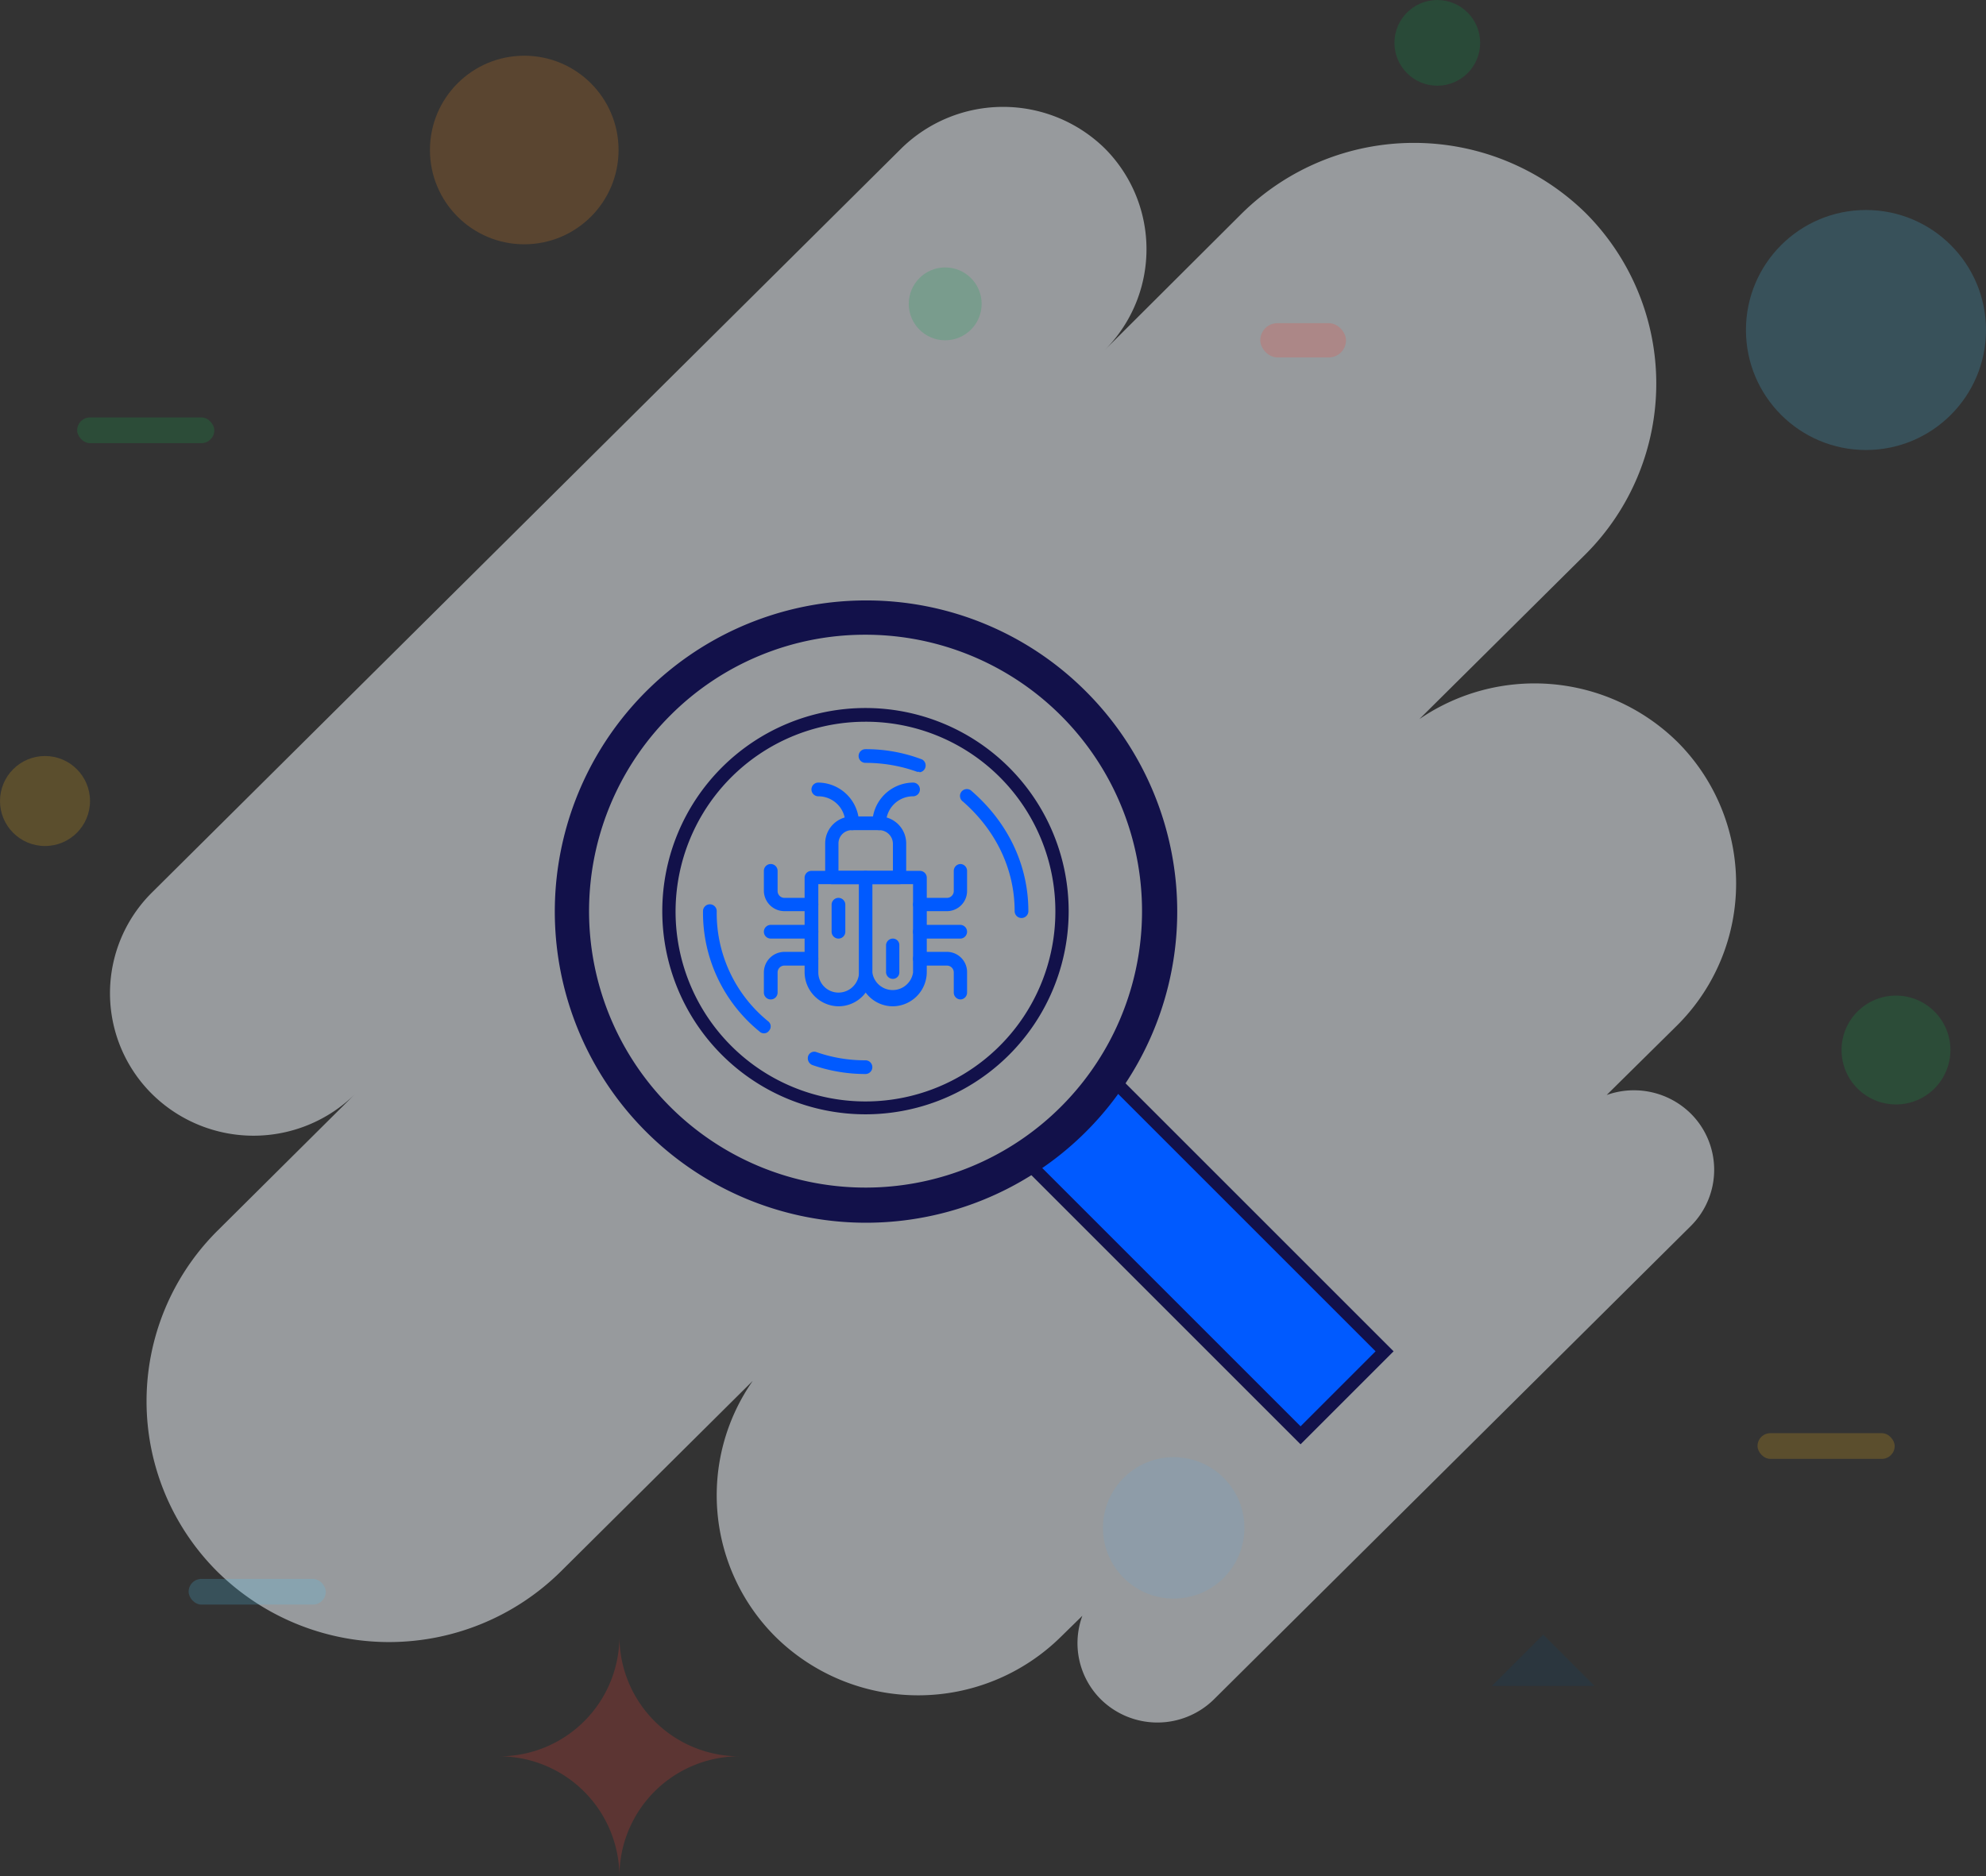 <svg xmlns="http://www.w3.org/2000/svg" width="463.3" height="437.8" viewBox="0 0 463.3 437.8"><rect x="0" y="0" width="463.3" height="437.8" fill="#333333" stroke="none"/><title>testing</title><g id="Layer_2" data-name="Layer 2"><g id="Layer_5" data-name="Layer 5"><g style="opacity:0.55"><path d="M394.4,259.8a18.9,18.9,0,0,0-19.6-4.3l16.5-16.3a46.7,46.7,0,0,0,0-66.1h0a47.5,47.5,0,0,0-60.2-5.3l38.8-38.5a56.3,56.3,0,0,0,0-79.6h0a57.2,57.2,0,0,0-80.1,0l-32.1,32a33.3,33.3,0,0,0,0-47.1h0a33.9,33.9,0,0,0-47.4,0L35.5,208.2a33.1,33.1,0,0,0,0,47.1h0a33.7,33.7,0,0,0,47.3,0L50.7,287.2a56.1,56.1,0,0,0,0,79.5h0a57,57,0,0,0,80.1,0l44.8-44.5a46.6,46.6,0,0,0,5.3,59.7h0a47.4,47.4,0,0,0,66.6,0l5-4.9a18.5,18.5,0,0,0,4.3,19.5,18.8,18.8,0,0,0,26.4,0L394.4,286.1a18.5,18.5,0,0,0,0-26.3Z" style="fill:#e9eff4"/></g><g id="Megnify_Glass" data-name="Megnify Glass"><rect x="267.8" y="248.9" width="27.7" height="89.22" transform="translate(-125.1 285.1) rotate(-45)" style="fill:#005aff"/><path d="M259.9,254.3l61,61-17.5,17.5-61-61,17.5-17.5m0-4.2-21.7,21.7L303.4,337l21.7-21.7-65.2-65.2Z" style="fill:#12114a"/><path d="M201.9,148.1A64.5,64.5,0,1,1,156.3,167a64.1,64.1,0,0,1,45.6-18.9m0-8a72.6,72.6,0,1,0,51.4,21.2,72.3,72.3,0,0,0-51.4-21.2Z" style="fill:#12114a"/></g><g style="opacity:0.2"><circle cx="122.3" cy="35" r="22" style="fill:#f78e23"/><circle cx="335.3" cy="10" r="10" style="fill:#00a54a"/><rect x="18" y="97.4" width="32" height="6" rx="3" style="fill:#0eb049"/><rect x="294" y="75.4" width="20" height="8" rx="4" style="fill:#ff3b2f"/><circle cx="273.8" cy="356.5" r="16.5" style="fill:#67a6d0"/><path d="M144.5,381.8a28,28,0,0,1-28,28,28.1,28.1,0,0,1,28,28,28,28,0,0,1,28-28,28,28,0,0,1-28-28Z" style="fill:#ff3e32"/><circle cx="442.3" cy="245" r="12.7" style="fill:#0eb049"/><circle cx="435.3" cy="77" r="28" style="fill:#4dc8f5"/><rect x="44" y="368.4" width="32" height="6" rx="3" style="fill:#4dc8f5"/><rect x="410" y="334.4" width="32" height="6" rx="3" style="fill:#fcb816"/><circle cx="10.5" cy="186.9" r="10.5" style="fill:#fcb816"/><circle cx="220.5" cy="70.9" r="8.5" style="fill:#00a54a"/><polygon points="348 393.4 360 381.4 372 393.4 348 393.4" style="fill:#0c4167"/></g><path d="M201.9,260a47.4,47.4,0,1,1,47.4-47.4A47.4,47.4,0,0,1,201.9,260Zm0-91.6a44.3,44.3,0,1,0,44.3,44.2A44.2,44.2,0,0,0,201.9,168.4Z" style="fill:#12114a"/><path d="M238.3,214.2a1.6,1.6,0,0,1-1.6-1.6c0-9.7-4.3-18.8-12.1-25.6a1.6,1.6,0,1,1,2.1-2.4c8.5,7.4,13.2,17.3,13.2,28A1.6,1.6,0,0,1,238.3,214.2Z" style="fill:#005aff"/><path d="M214.5,180.1H214a35.4,35.4,0,0,0-12.1-2.1,1.6,1.6,0,0,1,0-3.2,36.8,36.8,0,0,1,13.2,2.4,1.6,1.6,0,0,1-.6,3Z" style="fill:#005aff"/><path d="M178.2,241.1a1.4,1.4,0,0,1-1-.4A35.7,35.7,0,0,1,164,212.6a1.6,1.6,0,0,1,3.2,0,32.5,32.5,0,0,0,12,25.7,1.5,1.5,0,0,1,.2,2.2A1.4,1.4,0,0,1,178.2,241.1Z" style="fill:#005aff"/><path d="M201.9,250.6a37.6,37.6,0,0,1-12.4-2.1,1.7,1.7,0,0,1-1-2,1.5,1.5,0,0,1,2-1,34.1,34.1,0,0,0,11.4,1.9h0a1.6,1.6,0,0,1,1.6,1.6,1.6,1.6,0,0,1-1.6,1.6Z" style="fill:#005aff"/><path d="M195.6,234.8a8,8,0,0,1-7.9-7.9V204.7a1.6,1.6,0,0,1,1.6-1.5h12.6a1.6,1.6,0,0,1,1.6,1.5v22.2A7.9,7.9,0,0,1,195.6,234.8Zm-4.7-28.5v20.6a4.7,4.7,0,0,0,4.7,4.7,4.8,4.8,0,0,0,4.8-4.7V206.3Z" style="fill:#005aff"/><path d="M208.3,234.8a7.9,7.9,0,0,1-7.9-7.9V204.7a1.5,1.5,0,0,1,1.5-1.5h12.7a1.6,1.6,0,0,1,1.6,1.5v22.2A8,8,0,0,1,208.3,234.8Zm-4.8-28.5v20.6a4.8,4.8,0,0,0,9.5,0V206.3Z" style="fill:#005aff"/><path d="M209.8,206.3H194a1.6,1.6,0,0,1-1.5-1.6v-7.9a6.3,6.3,0,0,1,6.3-6.3h6.3a6.3,6.3,0,0,1,6.3,6.3v7.9A1.6,1.6,0,0,1,209.8,206.3Zm-14.2-3.1h12.7v-6.4a3.2,3.2,0,0,0-3.2-3.1h-6.3a3.1,3.1,0,0,0-3.2,3.1Z" style="fill:#005aff"/><path d="M198.8,193.7a1.6,1.6,0,0,1-1.6-1.6,6.3,6.3,0,0,0-6.3-6.3,1.6,1.6,0,1,1,0-3.2,9.6,9.6,0,0,1,9.5,9.5A1.6,1.6,0,0,1,198.8,193.7Z" style="fill:#005aff"/><path d="M205.1,193.7a1.6,1.6,0,0,1-1.6-1.6,9.6,9.6,0,0,1,9.5-9.5,1.6,1.6,0,0,1,0,3.2,6.3,6.3,0,0,0-6.3,6.3A1.6,1.6,0,0,1,205.1,193.7Z" style="fill:#005aff"/><path d="M189.3,212.6H183a4.8,4.8,0,0,1-4.8-4.7v-4.7a1.6,1.6,0,0,1,3.2,0v4.7a1.6,1.6,0,0,0,1.6,1.6h6.3a1.6,1.6,0,0,1,1.6,1.6A1.6,1.6,0,0,1,189.3,212.6Z" style="fill:#005aff"/><path d="M179.8,233.2a1.6,1.6,0,0,1-1.6-1.6v-4.7a4.8,4.8,0,0,1,4.8-4.8h6.3a1.6,1.6,0,0,1,0,3.2H183a1.6,1.6,0,0,0-1.6,1.6v4.7A1.6,1.6,0,0,1,179.8,233.2Z" style="fill:#005aff"/><path d="M189.3,219h-9.5a1.6,1.6,0,0,1-1.6-1.6,1.6,1.6,0,0,1,1.6-1.6h9.5a1.6,1.6,0,0,1,1.6,1.6A1.6,1.6,0,0,1,189.3,219Z" style="fill:#005aff"/><path d="M220.9,212.6h-6.3a1.6,1.6,0,0,1-1.6-1.5,1.6,1.6,0,0,1,1.6-1.6h6.3a1.6,1.6,0,0,0,1.6-1.6v-4.7a1.6,1.6,0,0,1,1.6-1.6,1.6,1.6,0,0,1,1.5,1.6v4.7A4.7,4.7,0,0,1,220.9,212.6Z" style="fill:#005aff"/><path d="M224.1,233.2a1.6,1.6,0,0,1-1.6-1.6v-4.7a1.6,1.6,0,0,0-1.6-1.6h-6.3a1.6,1.6,0,1,1,0-3.2h6.3a4.7,4.7,0,0,1,4.7,4.8v4.7A1.6,1.6,0,0,1,224.1,233.2Z" style="fill:#005aff"/><path d="M224.1,219h-9.5a1.6,1.6,0,0,1-1.6-1.6,1.6,1.6,0,0,1,1.6-1.6h9.5a1.6,1.6,0,0,1,1.5,1.6A1.6,1.6,0,0,1,224.1,219Z" style="fill:#005aff"/><path d="M195.6,219a1.6,1.6,0,0,1-1.6-1.6v-6.3a1.6,1.6,0,0,1,3.2,0v6.3A1.6,1.6,0,0,1,195.6,219Z" style="fill:#005aff"/><path d="M208.3,228.4a1.6,1.6,0,0,1-1.6-1.5v-6.4a1.6,1.6,0,0,1,1.6-1.5,1.5,1.5,0,0,1,1.5,1.5v6.4A1.5,1.5,0,0,1,208.3,228.4Z" style="fill:#005aff"/></g></g></svg>
